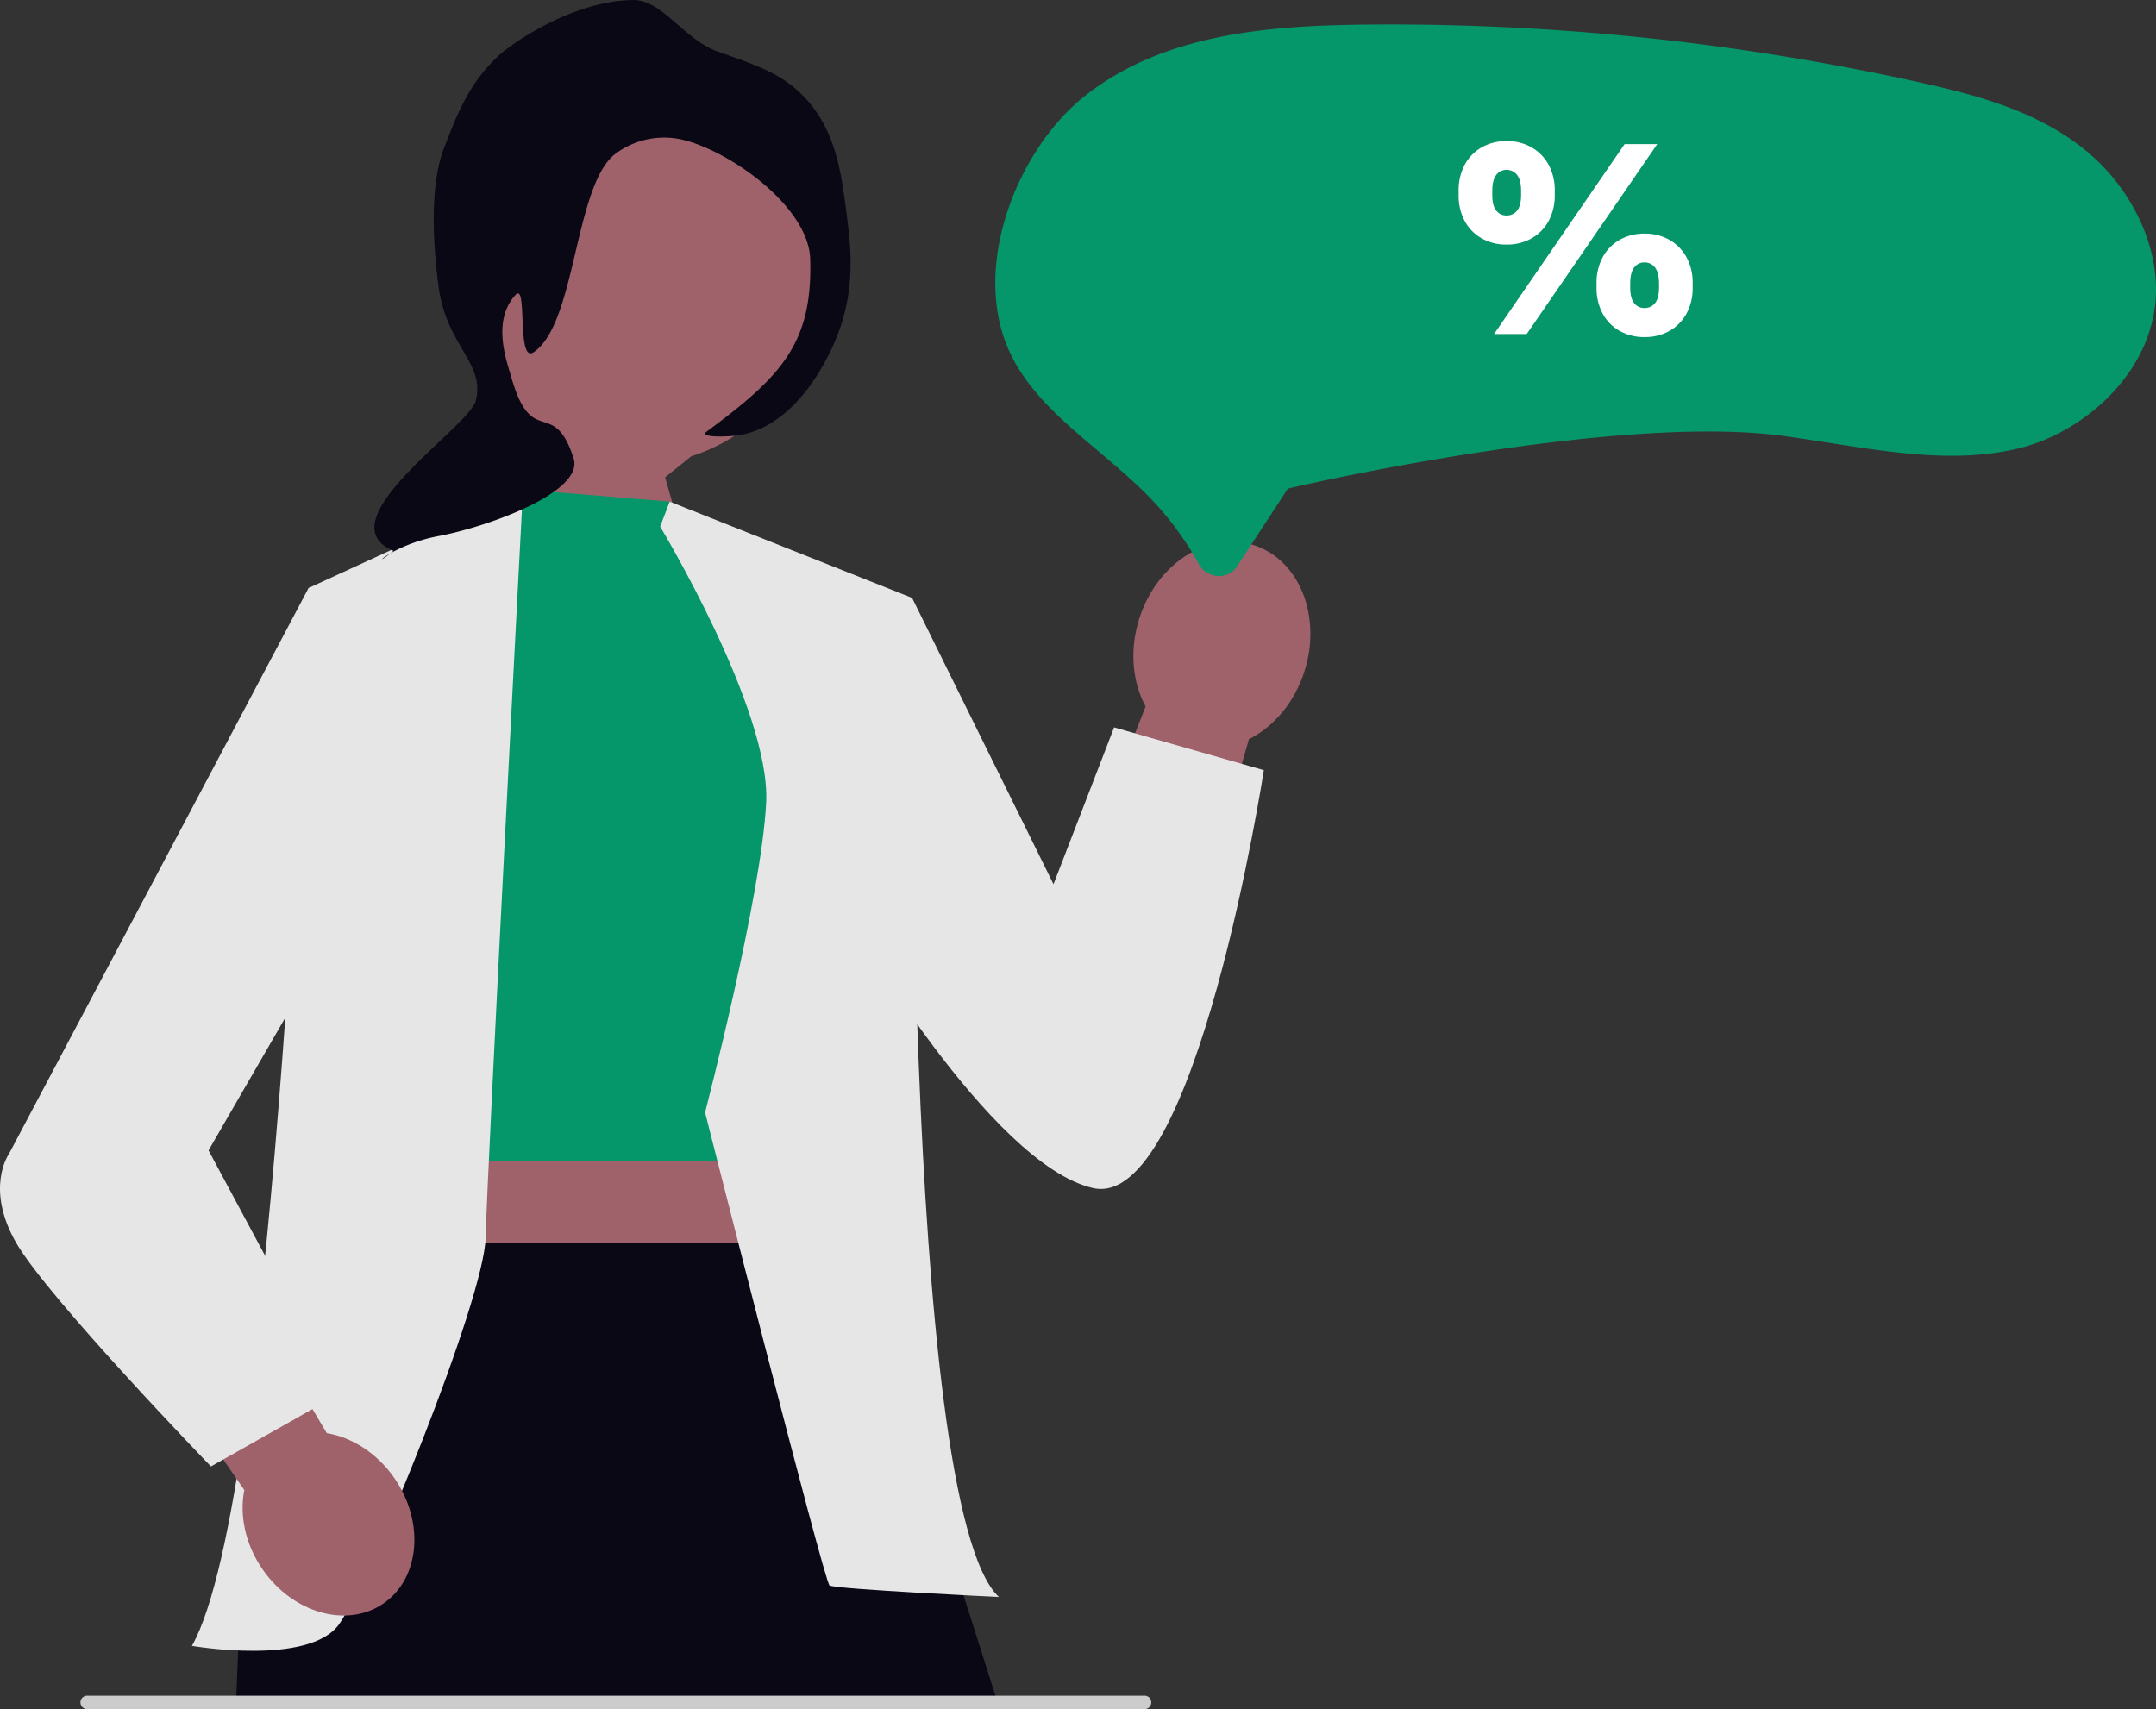 <svg artist="Katerina Limpitsouni" height="644.6" role="img" source="https://undraw.co/"
    viewBox="0 0 813.039 644.6" width="813.039" xmlns="http://www.w3.org/2000/svg">
    <rect x="0" y="0" width="813.039" height="644.6" fill="#333333" stroke="none"/>
    <g transform="translate(-604.42 -201.084)">
        <path
            d="M174.447,75.484a66.379,66.379,0,1,1,86.266,63.344l-9.9,7.974,17.767,62.185-20.7,14.646-65.417-54.514s14.132-18,21.711-38.3a66.307,66.307,0,0,1-29.728-55.338Z"
            fill="#9f616a" transform="translate(604.42 234.316)" />
        <path
            d="M470.989,245.556,423.431,410.821l-48.095-33.379,56.676-144.191c-4.943-9.154-6.171-21.185-2.417-33.078,6.569-20.809,25.855-33.271,43.076-27.835s25.857,26.712,19.288,47.521c-3.754,11.893-11.668,21.038-20.97,25.7Z"
            fill="#9f616a" transform="translate(604.42 234.316)" />
        <rect fill="#9f616a" height="199.807" transform="translate(745.138 545.128)"
            width="171.552" />
        <path d="M130.186,435.608,91.274,553.849l-2.318,56.536H376.665L321.177,435.608Z"
            fill="#090814" transform="translate(604.42 234.316)" />
        <path
            d="M431.948,611.367H32.511a2.539,2.539,0,0,1,0-5.023H431.948a2.533,2.533,0,0,1,0,5.023Z"
            fill="#ccc" transform="translate(604.42 234.316)" />
        <path d="M198.3,151.484l-40.781,93.13,4.035,160.059H299.389l4.327-169.834-51.172-78.874Z"
            fill="#059669" transform="translate(604.42 234.316)" />
        <path
            d="M116.371,188.543s-11.939,342.471-44,398.987c0,0,44.3,7.72,55.57-8.247s54.727-122.271,55.2-145.813,14.086-282.1,14.086-282.1l-80.858,37.173Z"
            fill="#e6e6e6" transform="translate(604.42 234.316)" />
        <path
            d="M248.944,165.377l3.6-9.411,91.407,36.3S339.686,534.514,376.69,569.1c0,0-61.82-2.949-63.873-4.365s-46.934-178.392-46.934-178.392,21.395-81.986,23.046-116.993-39.986-103.97-39.986-103.97Z"
            fill="#e6e6e6" transform="translate(604.42 234.316)" />
        <path
            d="M320.758,198.956l23.193-6.691,53.329,108,22.855-59.155L476.6,257.247s-25.666,166.562-64.469,157.6-91.375-100.428-91.375-100.428V198.956Z"
            fill="#e6e6e6" transform="translate(604.42 234.316)" />
        <path
            d="M92.13,528.775,14.3,415.627l35.781-31.48,73.139,123.146c9.486,1.582,18.967,7.508,25.522,16.993,11.468,16.6,9.631,37.744-4.1,47.235S110.468,575.253,99,558.657c-6.554-9.485-8.744-20.449-6.87-29.882Z"
            fill="#9f616a" transform="translate(604.42 234.316)" />
        <path
            d="M130.186,198.091l-13.815-9.549L3.361,402s-9.173,12.872,2.792,33.611S79.545,519.86,79.545,519.86l48.4-27.337-49.3-91.87,46.466-80.374,5.071-122.187Z"
            fill="#e6e6e6" transform="translate(604.42 234.316)" />
        <path
            d="M361.431,19.483c14.844,5.216,23.337,8.2,31.118,15.7,13.141,12.661,15.311,29.58,17.325,45.3,1.577,12.3,3.616,28.2-3.6,46.368-2.458,6.2-14.382,33.822-37.2,37.312-4.481.686-15,.865-11.97-1.374,28.067-20.72,40.045-33.229,39.064-65.164-.611-19.844-30.931-41.267-48.933-45.117a30.661,30.661,0,0,0-24.911,5.8c-15.131,12.422-14.487,63.79-30.443,74.527-6.562,4.417-2.191-26.67-6.813-21.629-9.122,9.946-3.272,25.168-1.631,30.979,7.776,27.518,15.922,7.168,23.509,30.666,4.084,12.633-31.941,25.759-50.952,29.34-18.743,3.531-26.822,13.752-16.974,5.566-26.494-11.119,28.6-46.627,31.075-56.691,3.539-14.382-11.156-20.514-14.1-43.2-2.013-15.514-3.428-37.7,2.054-51.925,5.172-13.431,9.664-25.088,21.416-35.659C282.294,17.747,305.079.489,329.24,0c11.123-.223,19.3,14.941,32.192,19.474h0Z"
            fill="#090814" transform="translate(513.779 201.088)" />
        <path
            d="M562.316,542.2c-.126,0-.252,0-.38-.009a9.051,9.051,0,0,1-7.429-5.025,118.732,118.732,0,0,0-21.971-28.3c-5.156-4.9-10.544-9.459-15.755-13.867-13.442-11.367-26.1-22.073-33.129-36.866-15.321-32.257,2.722-77.185,28.5-97.334,28.912-22.6,66.94-26.143,103.729-26.607q5.735-.072,11.477-.072h0a925.624,925.624,0,0,1,197.621,21.49c21.677,4.756,44.368,10.583,62.6,24.724,18.126,14.057,29.143,36.193,28.068,56.4-1.569,29.493-27.858,51.531-51.8,57.292-22.817,5.487-46.52,1.779-71.614-2.148-5.54-.866-11.268-1.763-16.932-2.542-61.56-8.462-177.2,17.621-182.1,18.735l-4.854,1.105L569.519,538a8.621,8.621,0,0,1-7.2,4.208Z"
            fill="#059669" transform="translate(501.741 -123.815)" />
        <path
            d="M77.354-14.776a18.691,18.691,0,0,1-9.278-2.283,16.508,16.508,0,0,1-6.442-6.49,20.1,20.1,0,0,1-2.356-9.975v-1.442A20.2,20.2,0,0,1,61.635-44.99,16.675,16.675,0,0,1,68.077-51.5a18.537,18.537,0,0,1,9.278-2.307A18.634,18.634,0,0,1,86.68-51.5a16.841,16.841,0,0,1,6.466,6.514,20.035,20.035,0,0,1,2.38,10.023v1.442a19.933,19.933,0,0,1-2.38,9.975,16.671,16.671,0,0,1-6.466,6.49A18.79,18.79,0,0,1,77.354-14.776Zm-52.014-34.9a18.691,18.691,0,0,1-9.278-2.283,16.508,16.508,0,0,1-6.442-6.49,20.1,20.1,0,0,1-2.356-9.975v-1.442A20.2,20.2,0,0,1,9.621-79.89,16.675,16.675,0,0,1,16.063-86.4a18.537,18.537,0,0,1,9.278-2.307A18.634,18.634,0,0,1,34.667-86.4a16.841,16.841,0,0,1,6.466,6.514,20.035,20.035,0,0,1,2.38,10.023v1.442a19.933,19.933,0,0,1-2.38,9.975,16.671,16.671,0,0,1-6.466,6.49A18.79,18.79,0,0,1,25.341-49.677ZM20.63-15.93,69.855-87.557H82.162L32.936-15.93Zm4.711-44.707a4.878,4.878,0,0,0,3.966-1.851q1.514-1.851,1.514-5.937v-1.442q0-4.134-1.514-6.057a4.808,4.808,0,0,0-3.966-1.923,4.7,4.7,0,0,0-3.894,1.923q-1.49,1.923-1.49,6.057v1.442q0,4.086,1.49,5.937A4.761,4.761,0,0,0,25.341-60.637Zm52.014,34.9a4.878,4.878,0,0,0,3.966-1.851q1.514-1.851,1.514-5.937v-1.442q0-4.134-1.514-6.057a4.808,4.808,0,0,0-3.966-1.923,4.7,4.7,0,0,0-3.894,1.923q-1.49,1.923-1.49,6.057v1.442q0,4.086,1.49,5.937A4.761,4.761,0,0,0,77.354-25.737Z"
            fill="#fff" transform="translate(1147.212 343)" />
    </g>
</svg>